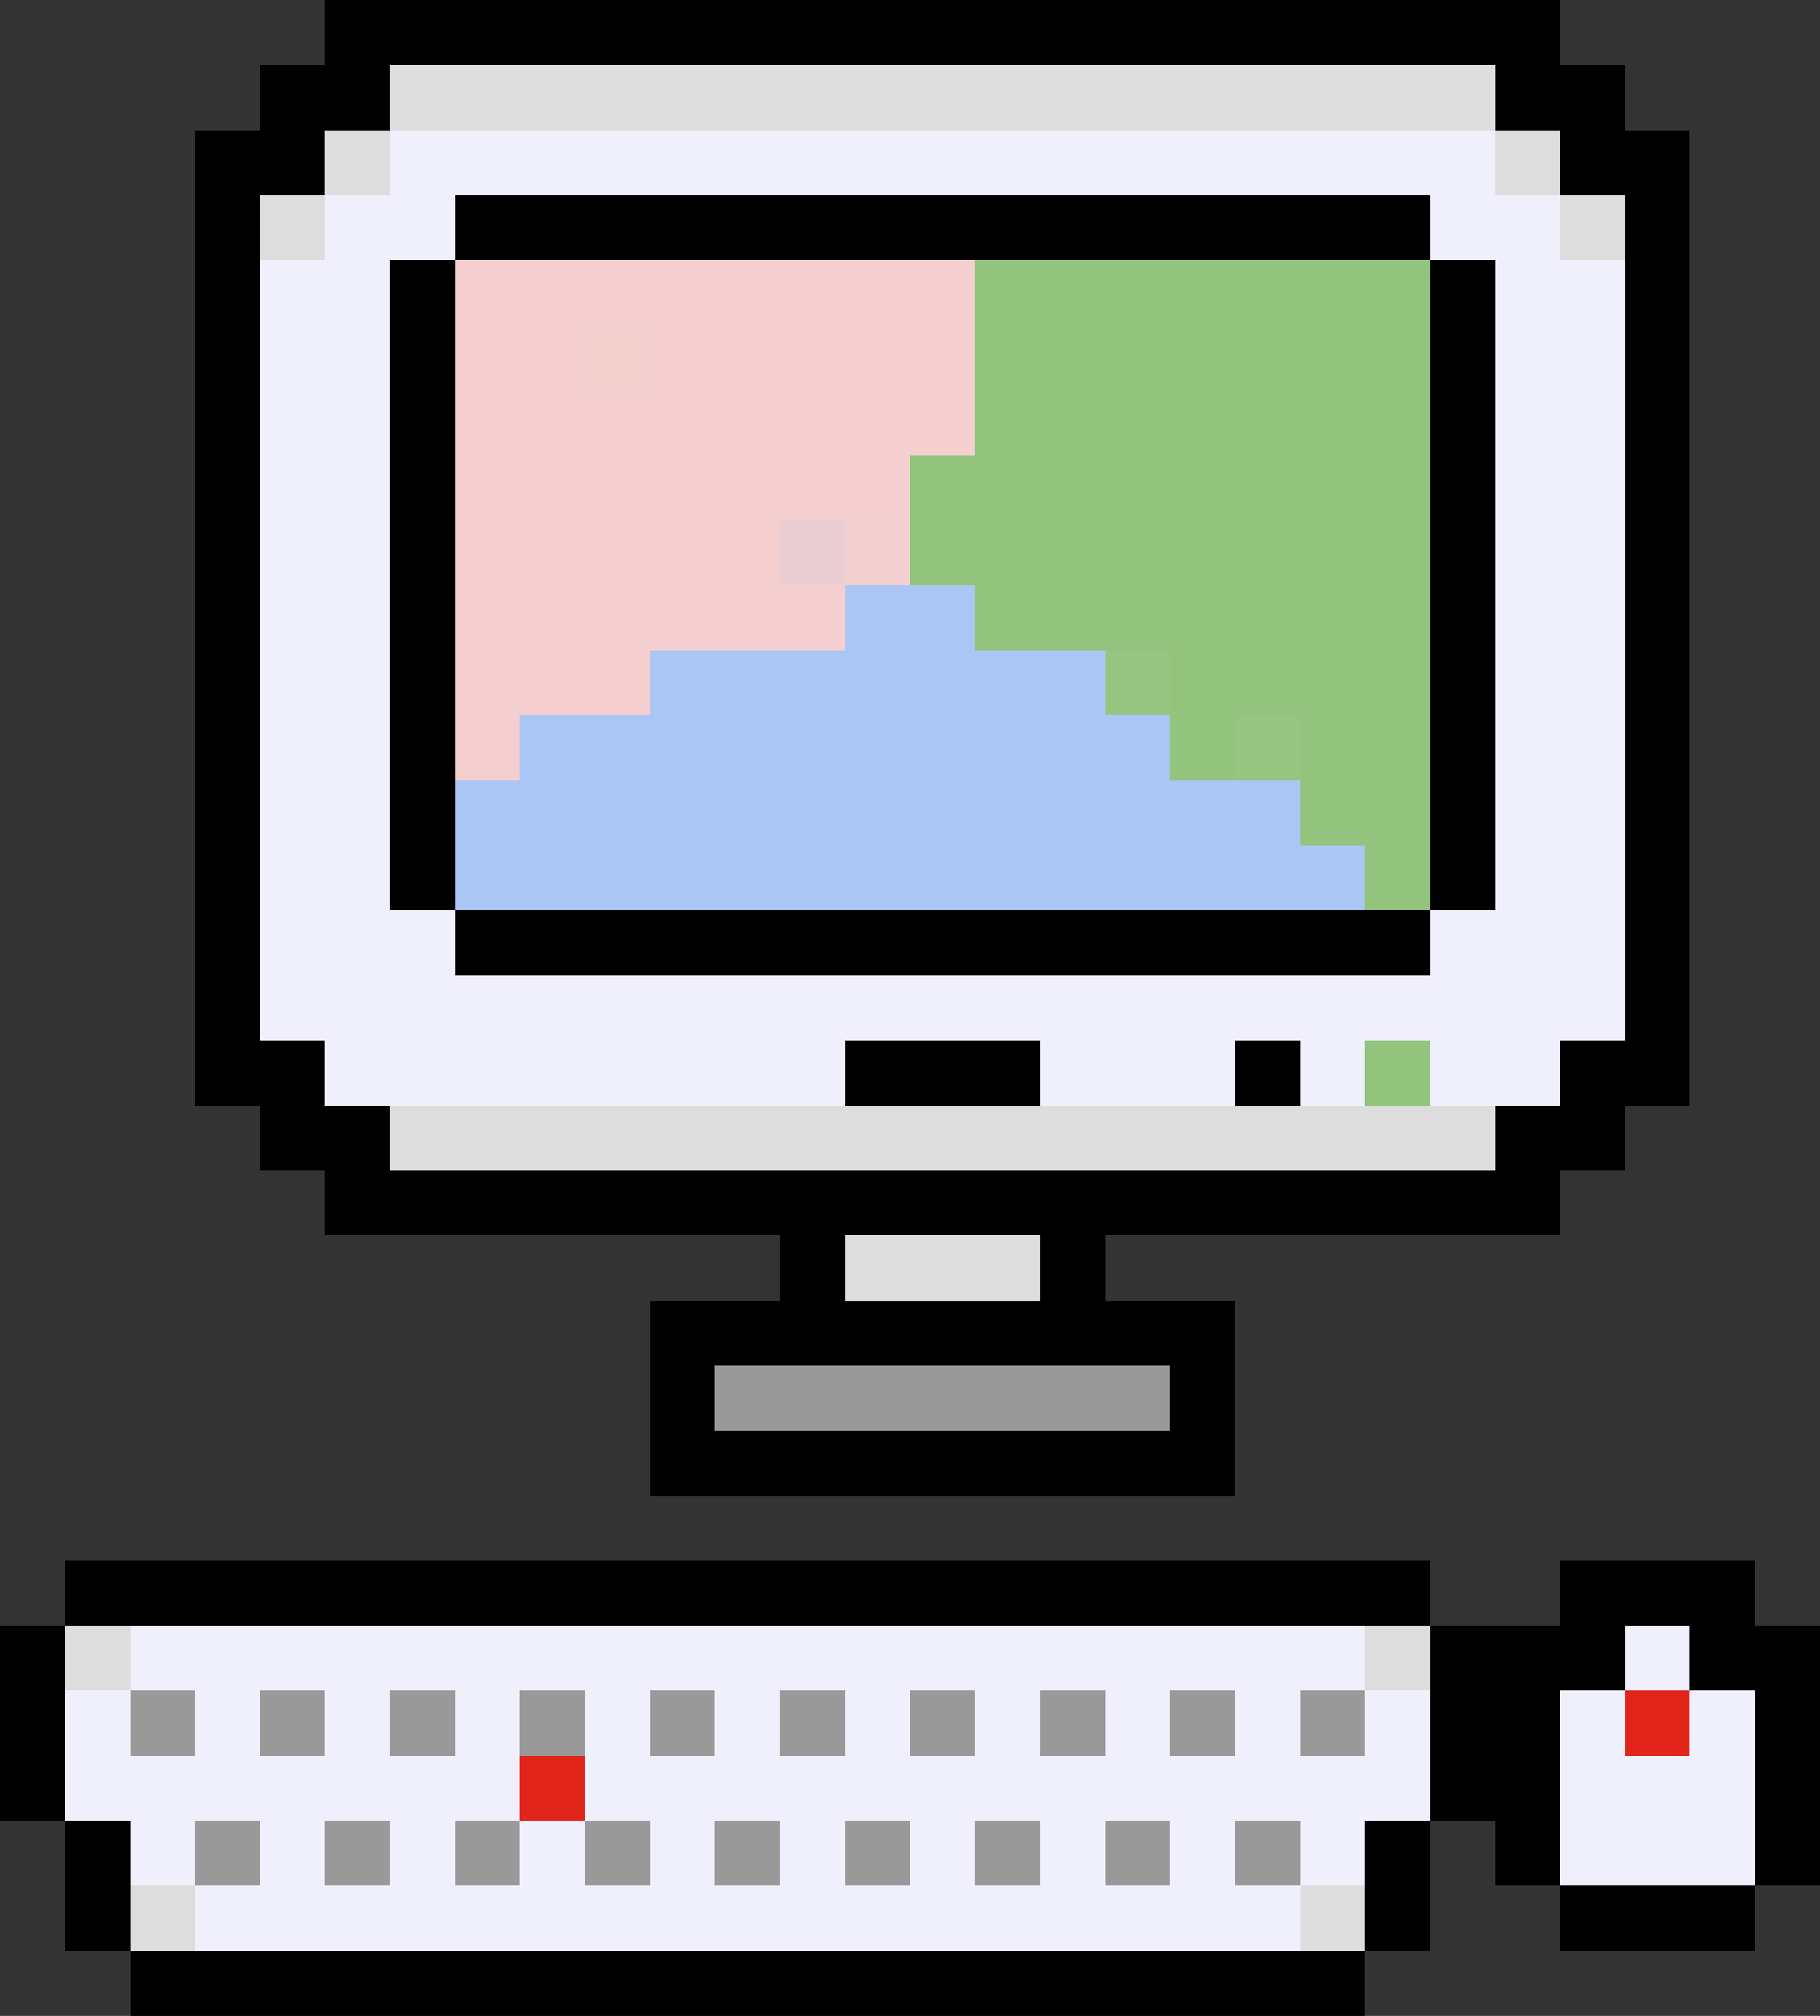 <?xml version="1.0" encoding="UTF-8" standalone="no"?><svg xmlns="http://www.w3.org/2000/svg" id="intermediate-no-text" width="28" height="31" viewBox="0 0 28 31" preserveAspectRatio="xMidYMid meet" rendering="crispEdges"><rect x="0" y="0" width="28" height="31" fill="#333333" stroke="none"/><rect id="6-1" x="5" y="0" width="1" height="1" shape-rendering="crispEdges" style="fill:#000000;opacity:255;"></rect><rect id="7-1" x="6" y="0" width="1" height="1" shape-rendering="crispEdges" style="fill:#000000;opacity:255;"></rect><rect id="8-1" x="7" y="0" width="1" height="1" shape-rendering="crispEdges" style="fill:#000000;opacity:255;"></rect><rect id="9-1" x="8" y="0" width="1" height="1" shape-rendering="crispEdges" style="fill:#000000;opacity:255;"></rect><rect id="10-1" x="9" y="0" width="1" height="1" shape-rendering="crispEdges" style="fill:#000000;opacity:255;"></rect><rect id="11-1" x="10" y="0" width="1" height="1" shape-rendering="crispEdges" style="fill:#000000;opacity:255;"></rect><rect id="12-1" x="11" y="0" width="1" height="1" shape-rendering="crispEdges" style="fill:#000000;opacity:255;"></rect><rect id="13-1" x="12" y="0" width="1" height="1" shape-rendering="crispEdges" style="fill:#000000;opacity:255;"></rect><rect id="14-1" x="13" y="0" width="1" height="1" shape-rendering="crispEdges" style="fill:#000000;opacity:255;"></rect><rect id="15-1" x="14" y="0" width="1" height="1" shape-rendering="crispEdges" style="fill:#000000;opacity:255;"></rect><rect id="16-1" x="15" y="0" width="1" height="1" shape-rendering="crispEdges" style="fill:#000000;opacity:255;"></rect><rect id="17-1" x="16" y="0" width="1" height="1" shape-rendering="crispEdges" style="fill:#000000;opacity:255;"></rect><rect id="18-1" x="17" y="0" width="1" height="1" shape-rendering="crispEdges" style="fill:#000000;opacity:255;"></rect><rect id="19-1" x="18" y="0" width="1" height="1" shape-rendering="crispEdges" style="fill:#000000;opacity:255;"></rect><rect id="20-1" x="19" y="0" width="1" height="1" shape-rendering="crispEdges" style="fill:#000000;opacity:255;"></rect><rect id="21-1" x="20" y="0" width="1" height="1" shape-rendering="crispEdges" style="fill:#000000;opacity:255;"></rect><rect id="22-1" x="21" y="0" width="1" height="1" shape-rendering="crispEdges" style="fill:#000000;opacity:255;"></rect><rect id="23-1" x="22" y="0" width="1" height="1" shape-rendering="crispEdges" style="fill:#000000;opacity:255;"></rect><rect id="24-1" x="23" y="0" width="1" height="1" shape-rendering="crispEdges" style="fill:#000000;opacity:255;"></rect><rect id="5-2" x="4" y="1" width="1" height="1" shape-rendering="crispEdges" style="fill:#000000;opacity:255;"></rect><rect id="6-2" x="5" y="1" width="1" height="1" shape-rendering="crispEdges" style="fill:#000000;opacity:255;"></rect><rect id="7-2" x="6" y="1" width="1" height="1" shape-rendering="crispEdges" style="fill:#dddddd;opacity:255;"></rect><rect id="8-2" x="7" y="1" width="1" height="1" shape-rendering="crispEdges" style="fill:#dddddd;opacity:255;"></rect><rect id="9-2" x="8" y="1" width="1" height="1" shape-rendering="crispEdges" style="fill:#dddddd;opacity:255;"></rect><rect id="10-2" x="9" y="1" width="1" height="1" shape-rendering="crispEdges" style="fill:#dddddd;opacity:255;"></rect><rect id="11-2" x="10" y="1" width="1" height="1" shape-rendering="crispEdges" style="fill:#dddddd;opacity:255;"></rect><rect id="12-2" x="11" y="1" width="1" height="1" shape-rendering="crispEdges" style="fill:#dddddd;opacity:255;"></rect><rect id="13-2" x="12" y="1" width="1" height="1" shape-rendering="crispEdges" style="fill:#dddddd;opacity:255;"></rect><rect id="14-2" x="13" y="1" width="1" height="1" shape-rendering="crispEdges" style="fill:#dddddd;opacity:255;"></rect><rect id="15-2" x="14" y="1" width="1" height="1" shape-rendering="crispEdges" style="fill:#dddddd;opacity:255;"></rect><rect id="16-2" x="15" y="1" width="1" height="1" shape-rendering="crispEdges" style="fill:#dddddd;opacity:255;"></rect><rect id="17-2" x="16" y="1" width="1" height="1" shape-rendering="crispEdges" style="fill:#dddddd;opacity:255;"></rect><rect id="18-2" x="17" y="1" width="1" height="1" shape-rendering="crispEdges" style="fill:#dddddd;opacity:255;"></rect><rect id="19-2" x="18" y="1" width="1" height="1" shape-rendering="crispEdges" style="fill:#dddddd;opacity:255;"></rect><rect id="20-2" x="19" y="1" width="1" height="1" shape-rendering="crispEdges" style="fill:#dddddd;opacity:255;"></rect><rect id="21-2" x="20" y="1" width="1" height="1" shape-rendering="crispEdges" style="fill:#dddddd;opacity:255;"></rect><rect id="22-2" x="21" y="1" width="1" height="1" shape-rendering="crispEdges" style="fill:#dddddd;opacity:255;"></rect><rect id="23-2" x="22" y="1" width="1" height="1" shape-rendering="crispEdges" style="fill:#dddddd;opacity:255;"></rect><rect id="24-2" x="23" y="1" width="1" height="1" shape-rendering="crispEdges" style="fill:#000000;opacity:255;"></rect><rect id="25-2" x="24" y="1" width="1" height="1" shape-rendering="crispEdges" style="fill:#000000;opacity:255;"></rect><rect id="4-3" x="3" y="2" width="1" height="1" shape-rendering="crispEdges" style="fill:#000000;opacity:255;"></rect><rect id="5-3" x="4" y="2" width="1" height="1" shape-rendering="crispEdges" style="fill:#000000;opacity:255;"></rect><rect id="6-3" x="5" y="2" width="1" height="1" shape-rendering="crispEdges" style="fill:#dddddd;opacity:255;"></rect><rect id="7-3" x="6" y="2" width="1" height="1" shape-rendering="crispEdges" style="fill:#f0f0fc;opacity:255;"></rect><rect id="8-3" x="7" y="2" width="1" height="1" shape-rendering="crispEdges" style="fill:#f0f0fc;opacity:255;"></rect><rect id="9-3" x="8" y="2" width="1" height="1" shape-rendering="crispEdges" style="fill:#f0f0fc;opacity:255;"></rect><rect id="10-3" x="9" y="2" width="1" height="1" shape-rendering="crispEdges" style="fill:#f0f0fc;opacity:255;"></rect><rect id="11-3" x="10" y="2" width="1" height="1" shape-rendering="crispEdges" style="fill:#f0f0fc;opacity:255;"></rect><rect id="12-3" x="11" y="2" width="1" height="1" shape-rendering="crispEdges" style="fill:#f0f0fc;opacity:255;"></rect><rect id="13-3" x="12" y="2" width="1" height="1" shape-rendering="crispEdges" style="fill:#f0f0fc;opacity:255;"></rect><rect id="14-3" x="13" y="2" width="1" height="1" shape-rendering="crispEdges" style="fill:#f0f0fc;opacity:255;"></rect><rect id="15-3" x="14" y="2" width="1" height="1" shape-rendering="crispEdges" style="fill:#f0f0fc;opacity:255;"></rect><rect id="16-3" x="15" y="2" width="1" height="1" shape-rendering="crispEdges" style="fill:#f0f0fc;opacity:255;"></rect><rect id="17-3" x="16" y="2" width="1" height="1" shape-rendering="crispEdges" style="fill:#f0f0fc;opacity:255;"></rect><rect id="18-3" x="17" y="2" width="1" height="1" shape-rendering="crispEdges" style="fill:#f0f0fc;opacity:255;"></rect><rect id="19-3" x="18" y="2" width="1" height="1" shape-rendering="crispEdges" style="fill:#f0f0fc;opacity:255;"></rect><rect id="20-3" x="19" y="2" width="1" height="1" shape-rendering="crispEdges" style="fill:#f0f0fc;opacity:255;"></rect><rect id="21-3" x="20" y="2" width="1" height="1" shape-rendering="crispEdges" style="fill:#f0f0fc;opacity:255;"></rect><rect id="22-3" x="21" y="2" width="1" height="1" shape-rendering="crispEdges" style="fill:#f0f0fc;opacity:255;"></rect><rect id="23-3" x="22" y="2" width="1" height="1" shape-rendering="crispEdges" style="fill:#f0f0fc;opacity:255;"></rect><rect id="24-3" x="23" y="2" width="1" height="1" shape-rendering="crispEdges" style="fill:#dddddd;opacity:255;"></rect><rect id="25-3" x="24" y="2" width="1" height="1" shape-rendering="crispEdges" style="fill:#000000;opacity:255;"></rect><rect id="26-3" x="25" y="2" width="1" height="1" shape-rendering="crispEdges" style="fill:#000000;opacity:255;"></rect><rect id="4-4" x="3" y="3" width="1" height="1" shape-rendering="crispEdges" style="fill:#000000;opacity:255;"></rect><rect id="5-4" x="4" y="3" width="1" height="1" shape-rendering="crispEdges" style="fill:#dddddd;opacity:255;"></rect><rect id="6-4" x="5" y="3" width="1" height="1" shape-rendering="crispEdges" style="fill:#f0f0fc;opacity:255;"></rect><rect id="7-4" x="6" y="3" width="1" height="1" shape-rendering="crispEdges" style="fill:#f0f0fc;opacity:255;"></rect><rect id="8-4" x="7" y="3" width="1" height="1" shape-rendering="crispEdges" style="fill:#000000;opacity:255;"></rect><rect id="9-4" x="8" y="3" width="1" height="1" shape-rendering="crispEdges" style="fill:#000000;opacity:255;"></rect><rect id="10-4" x="9" y="3" width="1" height="1" shape-rendering="crispEdges" style="fill:#000000;opacity:255;"></rect><rect id="11-4" x="10" y="3" width="1" height="1" shape-rendering="crispEdges" style="fill:#000000;opacity:255;"></rect><rect id="12-4" x="11" y="3" width="1" height="1" shape-rendering="crispEdges" style="fill:#000000;opacity:255;"></rect><rect id="13-4" x="12" y="3" width="1" height="1" shape-rendering="crispEdges" style="fill:#000000;opacity:255;"></rect><rect id="14-4" x="13" y="3" width="1" height="1" shape-rendering="crispEdges" style="fill:#000000;opacity:255;"></rect><rect id="15-4" x="14" y="3" width="1" height="1" shape-rendering="crispEdges" style="fill:#000000;opacity:255;"></rect><rect id="16-4" x="15" y="3" width="1" height="1" shape-rendering="crispEdges" style="fill:#000000;opacity:255;"></rect><rect id="17-4" x="16" y="3" width="1" height="1" shape-rendering="crispEdges" style="fill:#000000;opacity:255;"></rect><rect id="18-4" x="17" y="3" width="1" height="1" shape-rendering="crispEdges" style="fill:#000000;opacity:255;"></rect><rect id="19-4" x="18" y="3" width="1" height="1" shape-rendering="crispEdges" style="fill:#000000;opacity:255;"></rect><rect id="20-4" x="19" y="3" width="1" height="1" shape-rendering="crispEdges" style="fill:#000000;opacity:255;"></rect><rect id="21-4" x="20" y="3" width="1" height="1" shape-rendering="crispEdges" style="fill:#000000;opacity:255;"></rect><rect id="22-4" x="21" y="3" width="1" height="1" shape-rendering="crispEdges" style="fill:#000000;opacity:255;"></rect><rect id="23-4" x="22" y="3" width="1" height="1" shape-rendering="crispEdges" style="fill:#f0f0fc;opacity:255;"></rect><rect id="24-4" x="23" y="3" width="1" height="1" shape-rendering="crispEdges" style="fill:#f0f0fc;opacity:255;"></rect><rect id="25-4" x="24" y="3" width="1" height="1" shape-rendering="crispEdges" style="fill:#dddddd;opacity:255;"></rect><rect id="26-4" x="25" y="3" width="1" height="1" shape-rendering="crispEdges" style="fill:#000000;opacity:255;"></rect><rect id="4-5" x="3" y="4" width="1" height="1" shape-rendering="crispEdges" style="fill:#000000;opacity:255;"></rect><rect id="5-5" x="4" y="4" width="1" height="1" shape-rendering="crispEdges" style="fill:#f0f0fc;opacity:255;"></rect><rect id="6-5" x="5" y="4" width="1" height="1" shape-rendering="crispEdges" style="fill:#f0f0fc;opacity:255;"></rect><rect id="7-5" x="6" y="4" width="1" height="1" shape-rendering="crispEdges" style="fill:#000000;opacity:255;"></rect><rect id="8-5" x="7" y="4" width="1" height="1" shape-rendering="crispEdges" style="fill:#f5cfcf;opacity:255;"></rect><rect id="9-5" x="8" y="4" width="1" height="1" shape-rendering="crispEdges" style="fill:#f5cfcf;opacity:255;"></rect><rect id="10-5" x="9" y="4" width="1" height="1" shape-rendering="crispEdges" style="fill:#f5cfcf;opacity:255;"></rect><rect id="11-5" x="10" y="4" width="1" height="1" shape-rendering="crispEdges" style="fill:#f5cfcf;opacity:255;"></rect><rect id="12-5" x="11" y="4" width="1" height="1" shape-rendering="crispEdges" style="fill:#f5cfcf;opacity:255;"></rect><rect id="13-5" x="12" y="4" width="1" height="1" shape-rendering="crispEdges" style="fill:#f5cfcf;opacity:255;"></rect><rect id="14-5" x="13" y="4" width="1" height="1" shape-rendering="crispEdges" style="fill:#f5cfcf;opacity:255;"></rect><rect id="15-5" x="14" y="4" width="1" height="1" shape-rendering="crispEdges" style="fill:#f5cfcf;opacity:255;"></rect><rect id="16-5" x="15" y="4" width="1" height="1" shape-rendering="crispEdges" style="fill:#93c47d;opacity:255;"></rect><rect id="17-5" x="16" y="4" width="1" height="1" shape-rendering="crispEdges" style="fill:#93c47d;opacity:255;"></rect><rect id="18-5" x="17" y="4" width="1" height="1" shape-rendering="crispEdges" style="fill:#93c47d;opacity:255;"></rect><rect id="19-5" x="18" y="4" width="1" height="1" shape-rendering="crispEdges" style="fill:#93c47d;opacity:255;"></rect><rect id="20-5" x="19" y="4" width="1" height="1" shape-rendering="crispEdges" style="fill:#93c47d;opacity:255;"></rect><rect id="21-5" x="20" y="4" width="1" height="1" shape-rendering="crispEdges" style="fill:#93c47d;opacity:255;"></rect><rect id="22-5" x="21" y="4" width="1" height="1" shape-rendering="crispEdges" style="fill:#93c47d;opacity:255;"></rect><rect id="23-5" x="22" y="4" width="1" height="1" shape-rendering="crispEdges" style="fill:#000000;opacity:255;"></rect><rect id="24-5" x="23" y="4" width="1" height="1" shape-rendering="crispEdges" style="fill:#f0f0fc;opacity:255;"></rect><rect id="25-5" x="24" y="4" width="1" height="1" shape-rendering="crispEdges" style="fill:#f0f0fc;opacity:255;"></rect><rect id="26-5" x="25" y="4" width="1" height="1" shape-rendering="crispEdges" style="fill:#000000;opacity:255;"></rect><rect id="4-6" x="3" y="5" width="1" height="1" shape-rendering="crispEdges" style="fill:#000000;opacity:255;"></rect><rect id="5-6" x="4" y="5" width="1" height="1" shape-rendering="crispEdges" style="fill:#f0f0fc;opacity:255;"></rect><rect id="6-6" x="5" y="5" width="1" height="1" shape-rendering="crispEdges" style="fill:#f0f0fc;opacity:255;"></rect><rect id="7-6" x="6" y="5" width="1" height="1" shape-rendering="crispEdges" style="fill:#000000;opacity:255;"></rect><rect id="8-6" x="7" y="5" width="1" height="1" shape-rendering="crispEdges" style="fill:#f5cfcf;opacity:255;"></rect><rect id="9-6" x="8" y="5" width="1" height="1" shape-rendering="crispEdges" style="fill:#f5cfcf;opacity:255;"></rect><rect id="10-6" x="9" y="5" width="1" height="1" shape-rendering="crispEdges" style="fill:#f3cfcd;opacity:255;"></rect><rect id="11-6" x="10" y="5" width="1" height="1" shape-rendering="crispEdges" style="fill:#f5cfcf;opacity:255;"></rect><rect id="12-6" x="11" y="5" width="1" height="1" shape-rendering="crispEdges" style="fill:#f5cfcf;opacity:255;"></rect><rect id="13-6" x="12" y="5" width="1" height="1" shape-rendering="crispEdges" style="fill:#f5cfcf;opacity:255;"></rect><rect id="14-6" x="13" y="5" width="1" height="1" shape-rendering="crispEdges" style="fill:#f5cfcf;opacity:255;"></rect><rect id="15-6" x="14" y="5" width="1" height="1" shape-rendering="crispEdges" style="fill:#f5cfcf;opacity:255;"></rect><rect id="16-6" x="15" y="5" width="1" height="1" shape-rendering="crispEdges" style="fill:#93c47d;opacity:255;"></rect><rect id="17-6" x="16" y="5" width="1" height="1" shape-rendering="crispEdges" style="fill:#93c47d;opacity:255;"></rect><rect id="18-6" x="17" y="5" width="1" height="1" shape-rendering="crispEdges" style="fill:#93c47d;opacity:255;"></rect><rect id="19-6" x="18" y="5" width="1" height="1" shape-rendering="crispEdges" style="fill:#93c47d;opacity:255;"></rect><rect id="20-6" x="19" y="5" width="1" height="1" shape-rendering="crispEdges" style="fill:#93c47d;opacity:255;"></rect><rect id="21-6" x="20" y="5" width="1" height="1" shape-rendering="crispEdges" style="fill:#93c47d;opacity:255;"></rect><rect id="22-6" x="21" y="5" width="1" height="1" shape-rendering="crispEdges" style="fill:#93c47d;opacity:255;"></rect><rect id="23-6" x="22" y="5" width="1" height="1" shape-rendering="crispEdges" style="fill:#000000;opacity:255;"></rect><rect id="24-6" x="23" y="5" width="1" height="1" shape-rendering="crispEdges" style="fill:#f0f0fc;opacity:255;"></rect><rect id="25-6" x="24" y="5" width="1" height="1" shape-rendering="crispEdges" style="fill:#f0f0fc;opacity:255;"></rect><rect id="26-6" x="25" y="5" width="1" height="1" shape-rendering="crispEdges" style="fill:#000000;opacity:255;"></rect><rect id="4-7" x="3" y="6" width="1" height="1" shape-rendering="crispEdges" style="fill:#000000;opacity:255;"></rect><rect id="5-7" x="4" y="6" width="1" height="1" shape-rendering="crispEdges" style="fill:#f0f0fc;opacity:255;"></rect><rect id="6-7" x="5" y="6" width="1" height="1" shape-rendering="crispEdges" style="fill:#f0f0fc;opacity:255;"></rect><rect id="7-7" x="6" y="6" width="1" height="1" shape-rendering="crispEdges" style="fill:#000000;opacity:255;"></rect><rect id="8-7" x="7" y="6" width="1" height="1" shape-rendering="crispEdges" style="fill:#f5cfcf;opacity:255;"></rect><rect id="9-7" x="8" y="6" width="1" height="1" shape-rendering="crispEdges" style="fill:#f5cfcf;opacity:255;"></rect><rect id="10-7" x="9" y="6" width="1" height="1" shape-rendering="crispEdges" style="fill:#f5cfcf;opacity:255;"></rect><rect id="11-7" x="10" y="6" width="1" height="1" shape-rendering="crispEdges" style="fill:#f5cfcf;opacity:255;"></rect><rect id="12-7" x="11" y="6" width="1" height="1" shape-rendering="crispEdges" style="fill:#f5cfcf;opacity:255;"></rect><rect id="13-7" x="12" y="6" width="1" height="1" shape-rendering="crispEdges" style="fill:#f5cfcf;opacity:255;"></rect><rect id="14-7" x="13" y="6" width="1" height="1" shape-rendering="crispEdges" style="fill:#f5cfcf;opacity:255;"></rect><rect id="15-7" x="14" y="6" width="1" height="1" shape-rendering="crispEdges" style="fill:#f5cfcf;opacity:255;"></rect><rect id="16-7" x="15" y="6" width="1" height="1" shape-rendering="crispEdges" style="fill:#93c47d;opacity:255;"></rect><rect id="17-7" x="16" y="6" width="1" height="1" shape-rendering="crispEdges" style="fill:#93c47d;opacity:255;"></rect><rect id="18-7" x="17" y="6" width="1" height="1" shape-rendering="crispEdges" style="fill:#93c47d;opacity:255;"></rect><rect id="19-7" x="18" y="6" width="1" height="1" shape-rendering="crispEdges" style="fill:#93c47d;opacity:255;"></rect><rect id="20-7" x="19" y="6" width="1" height="1" shape-rendering="crispEdges" style="fill:#93c47d;opacity:255;"></rect><rect id="21-7" x="20" y="6" width="1" height="1" shape-rendering="crispEdges" style="fill:#93c47d;opacity:255;"></rect><rect id="22-7" x="21" y="6" width="1" height="1" shape-rendering="crispEdges" style="fill:#93c47d;opacity:255;"></rect><rect id="23-7" x="22" y="6" width="1" height="1" shape-rendering="crispEdges" style="fill:#000000;opacity:255;"></rect><rect id="24-7" x="23" y="6" width="1" height="1" shape-rendering="crispEdges" style="fill:#f0f0fc;opacity:255;"></rect><rect id="25-7" x="24" y="6" width="1" height="1" shape-rendering="crispEdges" style="fill:#f0f0fc;opacity:255;"></rect><rect id="26-7" x="25" y="6" width="1" height="1" shape-rendering="crispEdges" style="fill:#000000;opacity:255;"></rect><rect id="4-8" x="3" y="7" width="1" height="1" shape-rendering="crispEdges" style="fill:#000000;opacity:255;"></rect><rect id="5-8" x="4" y="7" width="1" height="1" shape-rendering="crispEdges" style="fill:#f0f0fc;opacity:255;"></rect><rect id="6-8" x="5" y="7" width="1" height="1" shape-rendering="crispEdges" style="fill:#f0f0fc;opacity:255;"></rect><rect id="7-8" x="6" y="7" width="1" height="1" shape-rendering="crispEdges" style="fill:#000000;opacity:255;"></rect><rect id="8-8" x="7" y="7" width="1" height="1" shape-rendering="crispEdges" style="fill:#f5cfcf;opacity:255;"></rect><rect id="9-8" x="8" y="7" width="1" height="1" shape-rendering="crispEdges" style="fill:#f5cfcf;opacity:255;"></rect><rect id="10-8" x="9" y="7" width="1" height="1" shape-rendering="crispEdges" style="fill:#f5cfcf;opacity:255;"></rect><rect id="11-8" x="10" y="7" width="1" height="1" shape-rendering="crispEdges" style="fill:#f5cfcf;opacity:255;"></rect><rect id="12-8" x="11" y="7" width="1" height="1" shape-rendering="crispEdges" style="fill:#f5cfcf;opacity:255;"></rect><rect id="13-8" x="12" y="7" width="1" height="1" shape-rendering="crispEdges" style="fill:#f5cfcf;opacity:255;"></rect><rect id="14-8" x="13" y="7" width="1" height="1" shape-rendering="crispEdges" style="fill:#f5cfcf;opacity:255;"></rect><rect id="15-8" x="14" y="7" width="1" height="1" shape-rendering="crispEdges" style="fill:#93c47d;opacity:255;"></rect><rect id="16-8" x="15" y="7" width="1" height="1" shape-rendering="crispEdges" style="fill:#93c47d;opacity:255;"></rect><rect id="17-8" x="16" y="7" width="1" height="1" shape-rendering="crispEdges" style="fill:#93c47d;opacity:255;"></rect><rect id="18-8" x="17" y="7" width="1" height="1" shape-rendering="crispEdges" style="fill:#93c47d;opacity:255;"></rect><rect id="19-8" x="18" y="7" width="1" height="1" shape-rendering="crispEdges" style="fill:#93c47d;opacity:255;"></rect><rect id="20-8" x="19" y="7" width="1" height="1" shape-rendering="crispEdges" style="fill:#93c47d;opacity:255;"></rect><rect id="21-8" x="20" y="7" width="1" height="1" shape-rendering="crispEdges" style="fill:#93c47d;opacity:255;"></rect><rect id="22-8" x="21" y="7" width="1" height="1" shape-rendering="crispEdges" style="fill:#93c47d;opacity:255;"></rect><rect id="23-8" x="22" y="7" width="1" height="1" shape-rendering="crispEdges" style="fill:#000000;opacity:255;"></rect><rect id="24-8" x="23" y="7" width="1" height="1" shape-rendering="crispEdges" style="fill:#f0f0fc;opacity:255;"></rect><rect id="25-8" x="24" y="7" width="1" height="1" shape-rendering="crispEdges" style="fill:#f0f0fc;opacity:255;"></rect><rect id="26-8" x="25" y="7" width="1" height="1" shape-rendering="crispEdges" style="fill:#000000;opacity:255;"></rect><rect id="4-9" x="3" y="8" width="1" height="1" shape-rendering="crispEdges" style="fill:#000000;opacity:255;"></rect><rect id="5-9" x="4" y="8" width="1" height="1" shape-rendering="crispEdges" style="fill:#f0f0fc;opacity:255;"></rect><rect id="6-9" x="5" y="8" width="1" height="1" shape-rendering="crispEdges" style="fill:#f0f0fc;opacity:255;"></rect><rect id="7-9" x="6" y="8" width="1" height="1" shape-rendering="crispEdges" style="fill:#000000;opacity:255;"></rect><rect id="8-9" x="7" y="8" width="1" height="1" shape-rendering="crispEdges" style="fill:#f5cfcf;opacity:255;"></rect><rect id="9-9" x="8" y="8" width="1" height="1" shape-rendering="crispEdges" style="fill:#f5cfcf;opacity:255;"></rect><rect id="10-9" x="9" y="8" width="1" height="1" shape-rendering="crispEdges" style="fill:#f5cfcf;opacity:255;"></rect><rect id="11-9" x="10" y="8" width="1" height="1" shape-rendering="crispEdges" style="fill:#f5cfcf;opacity:255;"></rect><rect id="12-9" x="11" y="8" width="1" height="1" shape-rendering="crispEdges" style="fill:#f5cfcf;opacity:255;"></rect><rect id="13-9" x="12" y="8" width="1" height="1" shape-rendering="crispEdges" style="fill:#ebced4;opacity:255;"></rect><rect id="14-9" x="13" y="8" width="1" height="1" shape-rendering="crispEdges" style="fill:#f4cfd0;opacity:255;"></rect><rect id="15-9" x="14" y="8" width="1" height="1" shape-rendering="crispEdges" style="fill:#93c47d;opacity:255;"></rect><rect id="16-9" x="15" y="8" width="1" height="1" shape-rendering="crispEdges" style="fill:#93c47d;opacity:255;"></rect><rect id="17-9" x="16" y="8" width="1" height="1" shape-rendering="crispEdges" style="fill:#93c47d;opacity:255;"></rect><rect id="18-9" x="17" y="8" width="1" height="1" shape-rendering="crispEdges" style="fill:#93c47d;opacity:255;"></rect><rect id="19-9" x="18" y="8" width="1" height="1" shape-rendering="crispEdges" style="fill:#93c47d;opacity:255;"></rect><rect id="20-9" x="19" y="8" width="1" height="1" shape-rendering="crispEdges" style="fill:#93c47d;opacity:255;"></rect><rect id="21-9" x="20" y="8" width="1" height="1" shape-rendering="crispEdges" style="fill:#93c47d;opacity:255;"></rect><rect id="22-9" x="21" y="8" width="1" height="1" shape-rendering="crispEdges" style="fill:#93c47d;opacity:255;"></rect><rect id="23-9" x="22" y="8" width="1" height="1" shape-rendering="crispEdges" style="fill:#000000;opacity:255;"></rect><rect id="24-9" x="23" y="8" width="1" height="1" shape-rendering="crispEdges" style="fill:#f0f0fc;opacity:255;"></rect><rect id="25-9" x="24" y="8" width="1" height="1" shape-rendering="crispEdges" style="fill:#f0f0fc;opacity:255;"></rect><rect id="26-9" x="25" y="8" width="1" height="1" shape-rendering="crispEdges" style="fill:#000000;opacity:255;"></rect><rect id="4-10" x="3" y="9" width="1" height="1" shape-rendering="crispEdges" style="fill:#000000;opacity:255;"></rect><rect id="5-10" x="4" y="9" width="1" height="1" shape-rendering="crispEdges" style="fill:#f0f0fc;opacity:255;"></rect><rect id="6-10" x="5" y="9" width="1" height="1" shape-rendering="crispEdges" style="fill:#f0f0fc;opacity:255;"></rect><rect id="7-10" x="6" y="9" width="1" height="1" shape-rendering="crispEdges" style="fill:#000000;opacity:255;"></rect><rect id="8-10" x="7" y="9" width="1" height="1" shape-rendering="crispEdges" style="fill:#f5cfcf;opacity:255;"></rect><rect id="9-10" x="8" y="9" width="1" height="1" shape-rendering="crispEdges" style="fill:#f5cfcf;opacity:255;"></rect><rect id="10-10" x="9" y="9" width="1" height="1" shape-rendering="crispEdges" style="fill:#f5cfcf;opacity:255;"></rect><rect id="11-10" x="10" y="9" width="1" height="1" shape-rendering="crispEdges" style="fill:#f5cfcf;opacity:255;"></rect><rect id="12-10" x="11" y="9" width="1" height="1" shape-rendering="crispEdges" style="fill:#f5cfcf;opacity:255;"></rect><rect id="13-10" x="12" y="9" width="1" height="1" shape-rendering="crispEdges" style="fill:#f5cfcf;opacity:255;"></rect><rect id="14-10" x="13" y="9" width="1" height="1" shape-rendering="crispEdges" style="fill:#a9c6f4;opacity:255;"></rect><rect id="15-10" x="14" y="9" width="1" height="1" shape-rendering="crispEdges" style="fill:#a9c6f4;opacity:255;"></rect><rect id="16-10" x="15" y="9" width="1" height="1" shape-rendering="crispEdges" style="fill:#93c47d;opacity:255;"></rect><rect id="17-10" x="16" y="9" width="1" height="1" shape-rendering="crispEdges" style="fill:#93c47d;opacity:255;"></rect><rect id="18-10" x="17" y="9" width="1" height="1" shape-rendering="crispEdges" style="fill:#93c47d;opacity:255;"></rect><rect id="19-10" x="18" y="9" width="1" height="1" shape-rendering="crispEdges" style="fill:#93c47d;opacity:255;"></rect><rect id="20-10" x="19" y="9" width="1" height="1" shape-rendering="crispEdges" style="fill:#93c47d;opacity:255;"></rect><rect id="21-10" x="20" y="9" width="1" height="1" shape-rendering="crispEdges" style="fill:#93c47d;opacity:255;"></rect><rect id="22-10" x="21" y="9" width="1" height="1" shape-rendering="crispEdges" style="fill:#93c47d;opacity:255;"></rect><rect id="23-10" x="22" y="9" width="1" height="1" shape-rendering="crispEdges" style="fill:#000000;opacity:255;"></rect><rect id="24-10" x="23" y="9" width="1" height="1" shape-rendering="crispEdges" style="fill:#f0f0fc;opacity:255;"></rect><rect id="25-10" x="24" y="9" width="1" height="1" shape-rendering="crispEdges" style="fill:#f0f0fc;opacity:255;"></rect><rect id="26-10" x="25" y="9" width="1" height="1" shape-rendering="crispEdges" style="fill:#000000;opacity:255;"></rect><rect id="4-11" x="3" y="10" width="1" height="1" shape-rendering="crispEdges" style="fill:#000000;opacity:255;"></rect><rect id="5-11" x="4" y="10" width="1" height="1" shape-rendering="crispEdges" style="fill:#f0f0fc;opacity:255;"></rect><rect id="6-11" x="5" y="10" width="1" height="1" shape-rendering="crispEdges" style="fill:#f0f0fc;opacity:255;"></rect><rect id="7-11" x="6" y="10" width="1" height="1" shape-rendering="crispEdges" style="fill:#000000;opacity:255;"></rect><rect id="8-11" x="7" y="10" width="1" height="1" shape-rendering="crispEdges" style="fill:#f5cfcf;opacity:255;"></rect><rect id="9-11" x="8" y="10" width="1" height="1" shape-rendering="crispEdges" style="fill:#f5cfcf;opacity:255;"></rect><rect id="10-11" x="9" y="10" width="1" height="1" shape-rendering="crispEdges" style="fill:#f5cfcf;opacity:255;"></rect><rect id="11-11" x="10" y="10" width="1" height="1" shape-rendering="crispEdges" style="fill:#a9c6f4;opacity:255;"></rect><rect id="12-11" x="11" y="10" width="1" height="1" shape-rendering="crispEdges" style="fill:#a9c6f4;opacity:255;"></rect><rect id="13-11" x="12" y="10" width="1" height="1" shape-rendering="crispEdges" style="fill:#a9c6f4;opacity:255;"></rect><rect id="14-11" x="13" y="10" width="1" height="1" shape-rendering="crispEdges" style="fill:#a9c6f4;opacity:255;"></rect><rect id="15-11" x="14" y="10" width="1" height="1" shape-rendering="crispEdges" style="fill:#a9c6f4;opacity:255;"></rect><rect id="16-11" x="15" y="10" width="1" height="1" shape-rendering="crispEdges" style="fill:#a9c6f4;opacity:255;"></rect><rect id="17-11" x="16" y="10" width="1" height="1" shape-rendering="crispEdges" style="fill:#a9c6f4;opacity:255;"></rect><rect id="18-11" x="17" y="10" width="1" height="1" shape-rendering="crispEdges" style="fill:#97c581;opacity:255;"></rect><rect id="19-11" x="18" y="10" width="1" height="1" shape-rendering="crispEdges" style="fill:#93c47d;opacity:255;"></rect><rect id="20-11" x="19" y="10" width="1" height="1" shape-rendering="crispEdges" style="fill:#93c47d;opacity:255;"></rect><rect id="21-11" x="20" y="10" width="1" height="1" shape-rendering="crispEdges" style="fill:#93c47d;opacity:255;"></rect><rect id="22-11" x="21" y="10" width="1" height="1" shape-rendering="crispEdges" style="fill:#93c47d;opacity:255;"></rect><rect id="23-11" x="22" y="10" width="1" height="1" shape-rendering="crispEdges" style="fill:#000000;opacity:255;"></rect><rect id="24-11" x="23" y="10" width="1" height="1" shape-rendering="crispEdges" style="fill:#f0f0fc;opacity:255;"></rect><rect id="25-11" x="24" y="10" width="1" height="1" shape-rendering="crispEdges" style="fill:#f0f0fc;opacity:255;"></rect><rect id="26-11" x="25" y="10" width="1" height="1" shape-rendering="crispEdges" style="fill:#000000;opacity:255;"></rect><rect id="4-12" x="3" y="11" width="1" height="1" shape-rendering="crispEdges" style="fill:#000000;opacity:255;"></rect><rect id="5-12" x="4" y="11" width="1" height="1" shape-rendering="crispEdges" style="fill:#f0f0fc;opacity:255;"></rect><rect id="6-12" x="5" y="11" width="1" height="1" shape-rendering="crispEdges" style="fill:#f0f0fc;opacity:255;"></rect><rect id="7-12" x="6" y="11" width="1" height="1" shape-rendering="crispEdges" style="fill:#000000;opacity:255;"></rect><rect id="8-12" x="7" y="11" width="1" height="1" shape-rendering="crispEdges" style="fill:#f5cfcf;opacity:255;"></rect><rect id="9-12" x="8" y="11" width="1" height="1" shape-rendering="crispEdges" style="fill:#a9c6f4;opacity:255;"></rect><rect id="10-12" x="9" y="11" width="1" height="1" shape-rendering="crispEdges" style="fill:#a9c6f4;opacity:255;"></rect><rect id="11-12" x="10" y="11" width="1" height="1" shape-rendering="crispEdges" style="fill:#a9c6f4;opacity:255;"></rect><rect id="12-12" x="11" y="11" width="1" height="1" shape-rendering="crispEdges" style="fill:#a9c6f4;opacity:255;"></rect><rect id="13-12" x="12" y="11" width="1" height="1" shape-rendering="crispEdges" style="fill:#a9c6f4;opacity:255;"></rect><rect id="14-12" x="13" y="11" width="1" height="1" shape-rendering="crispEdges" style="fill:#a9c6f4;opacity:255;"></rect><rect id="15-12" x="14" y="11" width="1" height="1" shape-rendering="crispEdges" style="fill:#a9c6f4;opacity:255;"></rect><rect id="16-12" x="15" y="11" width="1" height="1" shape-rendering="crispEdges" style="fill:#a9c6f4;opacity:255;"></rect><rect id="17-12" x="16" y="11" width="1" height="1" shape-rendering="crispEdges" style="fill:#a9c6f4;opacity:255;"></rect><rect id="18-12" x="17" y="11" width="1" height="1" shape-rendering="crispEdges" style="fill:#a9c6f4;opacity:255;"></rect><rect id="19-12" x="18" y="11" width="1" height="1" shape-rendering="crispEdges" style="fill:#93c47e;opacity:255;"></rect><rect id="20-12" x="19" y="11" width="1" height="1" shape-rendering="crispEdges" style="fill:#97c480;opacity:255;"></rect><rect id="21-12" x="20" y="11" width="1" height="1" shape-rendering="crispEdges" style="fill:#93c47d;opacity:255;"></rect><rect id="22-12" x="21" y="11" width="1" height="1" shape-rendering="crispEdges" style="fill:#93c47d;opacity:255;"></rect><rect id="23-12" x="22" y="11" width="1" height="1" shape-rendering="crispEdges" style="fill:#000000;opacity:255;"></rect><rect id="24-12" x="23" y="11" width="1" height="1" shape-rendering="crispEdges" style="fill:#f0f0fc;opacity:255;"></rect><rect id="25-12" x="24" y="11" width="1" height="1" shape-rendering="crispEdges" style="fill:#f0f0fc;opacity:255;"></rect><rect id="26-12" x="25" y="11" width="1" height="1" shape-rendering="crispEdges" style="fill:#000000;opacity:255;"></rect><rect id="4-13" x="3" y="12" width="1" height="1" shape-rendering="crispEdges" style="fill:#000000;opacity:255;"></rect><rect id="5-13" x="4" y="12" width="1" height="1" shape-rendering="crispEdges" style="fill:#f0f0fc;opacity:255;"></rect><rect id="6-13" x="5" y="12" width="1" height="1" shape-rendering="crispEdges" style="fill:#f0f0fc;opacity:255;"></rect><rect id="7-13" x="6" y="12" width="1" height="1" shape-rendering="crispEdges" style="fill:#000000;opacity:255;"></rect><rect id="8-13" x="7" y="12" width="1" height="1" shape-rendering="crispEdges" style="fill:#a9c6f4;opacity:255;"></rect><rect id="9-13" x="8" y="12" width="1" height="1" shape-rendering="crispEdges" style="fill:#a9c6f4;opacity:255;"></rect><rect id="10-13" x="9" y="12" width="1" height="1" shape-rendering="crispEdges" style="fill:#a9c6f4;opacity:255;"></rect><rect id="11-13" x="10" y="12" width="1" height="1" shape-rendering="crispEdges" style="fill:#a9c6f4;opacity:255;"></rect><rect id="12-13" x="11" y="12" width="1" height="1" shape-rendering="crispEdges" style="fill:#a9c6f4;opacity:255;"></rect><rect id="13-13" x="12" y="12" width="1" height="1" shape-rendering="crispEdges" style="fill:#a9c6f4;opacity:255;"></rect><rect id="14-13" x="13" y="12" width="1" height="1" shape-rendering="crispEdges" style="fill:#a9c6f4;opacity:255;"></rect><rect id="15-13" x="14" y="12" width="1" height="1" shape-rendering="crispEdges" style="fill:#a9c6f4;opacity:255;"></rect><rect id="16-13" x="15" y="12" width="1" height="1" shape-rendering="crispEdges" style="fill:#a9c6f4;opacity:255;"></rect><rect id="17-13" x="16" y="12" width="1" height="1" shape-rendering="crispEdges" style="fill:#a9c6f4;opacity:255;"></rect><rect id="18-13" x="17" y="12" width="1" height="1" shape-rendering="crispEdges" style="fill:#a9c6f4;opacity:255;"></rect><rect id="19-13" x="18" y="12" width="1" height="1" shape-rendering="crispEdges" style="fill:#a9c6f4;opacity:255;"></rect><rect id="20-13" x="19" y="12" width="1" height="1" shape-rendering="crispEdges" style="fill:#a9c6f4;opacity:255;"></rect><rect id="21-13" x="20" y="12" width="1" height="1" shape-rendering="crispEdges" style="fill:#93c47d;opacity:255;"></rect><rect id="22-13" x="21" y="12" width="1" height="1" shape-rendering="crispEdges" style="fill:#93c47d;opacity:255;"></rect><rect id="23-13" x="22" y="12" width="1" height="1" shape-rendering="crispEdges" style="fill:#000000;opacity:255;"></rect><rect id="24-13" x="23" y="12" width="1" height="1" shape-rendering="crispEdges" style="fill:#f0f0fc;opacity:255;"></rect><rect id="25-13" x="24" y="12" width="1" height="1" shape-rendering="crispEdges" style="fill:#f0f0fc;opacity:255;"></rect><rect id="26-13" x="25" y="12" width="1" height="1" shape-rendering="crispEdges" style="fill:#000000;opacity:255;"></rect><rect id="4-14" x="3" y="13" width="1" height="1" shape-rendering="crispEdges" style="fill:#000000;opacity:255;"></rect><rect id="5-14" x="4" y="13" width="1" height="1" shape-rendering="crispEdges" style="fill:#f0f0fc;opacity:255;"></rect><rect id="6-14" x="5" y="13" width="1" height="1" shape-rendering="crispEdges" style="fill:#f0f0fc;opacity:255;"></rect><rect id="7-14" x="6" y="13" width="1" height="1" shape-rendering="crispEdges" style="fill:#000000;opacity:255;"></rect><rect id="8-14" x="7" y="13" width="1" height="1" shape-rendering="crispEdges" style="fill:#a9c6f4;opacity:255;"></rect><rect id="9-14" x="8" y="13" width="1" height="1" shape-rendering="crispEdges" style="fill:#a9c6f4;opacity:255;"></rect><rect id="10-14" x="9" y="13" width="1" height="1" shape-rendering="crispEdges" style="fill:#a9c6f4;opacity:255;"></rect><rect id="11-14" x="10" y="13" width="1" height="1" shape-rendering="crispEdges" style="fill:#a9c6f4;opacity:255;"></rect><rect id="12-14" x="11" y="13" width="1" height="1" shape-rendering="crispEdges" style="fill:#a9c6f4;opacity:255;"></rect><rect id="13-14" x="12" y="13" width="1" height="1" shape-rendering="crispEdges" style="fill:#a9c6f4;opacity:255;"></rect><rect id="14-14" x="13" y="13" width="1" height="1" shape-rendering="crispEdges" style="fill:#a9c6f4;opacity:255;"></rect><rect id="15-14" x="14" y="13" width="1" height="1" shape-rendering="crispEdges" style="fill:#a9c6f4;opacity:255;"></rect><rect id="16-14" x="15" y="13" width="1" height="1" shape-rendering="crispEdges" style="fill:#a9c6f4;opacity:255;"></rect><rect id="17-14" x="16" y="13" width="1" height="1" shape-rendering="crispEdges" style="fill:#a9c6f4;opacity:255;"></rect><rect id="18-14" x="17" y="13" width="1" height="1" shape-rendering="crispEdges" style="fill:#a9c6f4;opacity:255;"></rect><rect id="19-14" x="18" y="13" width="1" height="1" shape-rendering="crispEdges" style="fill:#a9c6f4;opacity:255;"></rect><rect id="20-14" x="19" y="13" width="1" height="1" shape-rendering="crispEdges" style="fill:#a9c6f4;opacity:255;"></rect><rect id="21-14" x="20" y="13" width="1" height="1" shape-rendering="crispEdges" style="fill:#a9c6f4;opacity:255;"></rect><rect id="22-14" x="21" y="13" width="1" height="1" shape-rendering="crispEdges" style="fill:#93c47d;opacity:255;"></rect><rect id="23-14" x="22" y="13" width="1" height="1" shape-rendering="crispEdges" style="fill:#000000;opacity:255;"></rect><rect id="24-14" x="23" y="13" width="1" height="1" shape-rendering="crispEdges" style="fill:#f0f0fc;opacity:255;"></rect><rect id="25-14" x="24" y="13" width="1" height="1" shape-rendering="crispEdges" style="fill:#f0f0fc;opacity:255;"></rect><rect id="26-14" x="25" y="13" width="1" height="1" shape-rendering="crispEdges" style="fill:#000000;opacity:255;"></rect><rect id="4-15" x="3" y="14" width="1" height="1" shape-rendering="crispEdges" style="fill:#000000;opacity:255;"></rect><rect id="5-15" x="4" y="14" width="1" height="1" shape-rendering="crispEdges" style="fill:#f0f0fc;opacity:255;"></rect><rect id="6-15" x="5" y="14" width="1" height="1" shape-rendering="crispEdges" style="fill:#f0f0fc;opacity:255;"></rect><rect id="7-15" x="6" y="14" width="1" height="1" shape-rendering="crispEdges" style="fill:#f0f0fc;opacity:255;"></rect><rect id="8-15" x="7" y="14" width="1" height="1" shape-rendering="crispEdges" style="fill:#000000;opacity:255;"></rect><rect id="9-15" x="8" y="14" width="1" height="1" shape-rendering="crispEdges" style="fill:#000000;opacity:255;"></rect><rect id="10-15" x="9" y="14" width="1" height="1" shape-rendering="crispEdges" style="fill:#000000;opacity:255;"></rect><rect id="11-15" x="10" y="14" width="1" height="1" shape-rendering="crispEdges" style="fill:#000000;opacity:255;"></rect><rect id="12-15" x="11" y="14" width="1" height="1" shape-rendering="crispEdges" style="fill:#000000;opacity:255;"></rect><rect id="13-15" x="12" y="14" width="1" height="1" shape-rendering="crispEdges" style="fill:#000000;opacity:255;"></rect><rect id="14-15" x="13" y="14" width="1" height="1" shape-rendering="crispEdges" style="fill:#000000;opacity:255;"></rect><rect id="15-15" x="14" y="14" width="1" height="1" shape-rendering="crispEdges" style="fill:#000000;opacity:255;"></rect><rect id="16-15" x="15" y="14" width="1" height="1" shape-rendering="crispEdges" style="fill:#000000;opacity:255;"></rect><rect id="17-15" x="16" y="14" width="1" height="1" shape-rendering="crispEdges" style="fill:#000000;opacity:255;"></rect><rect id="18-15" x="17" y="14" width="1" height="1" shape-rendering="crispEdges" style="fill:#000000;opacity:255;"></rect><rect id="19-15" x="18" y="14" width="1" height="1" shape-rendering="crispEdges" style="fill:#000000;opacity:255;"></rect><rect id="20-15" x="19" y="14" width="1" height="1" shape-rendering="crispEdges" style="fill:#000000;opacity:255;"></rect><rect id="21-15" x="20" y="14" width="1" height="1" shape-rendering="crispEdges" style="fill:#000000;opacity:255;"></rect><rect id="22-15" x="21" y="14" width="1" height="1" shape-rendering="crispEdges" style="fill:#000000;opacity:255;"></rect><rect id="23-15" x="22" y="14" width="1" height="1" shape-rendering="crispEdges" style="fill:#f0f0fc;opacity:255;"></rect><rect id="24-15" x="23" y="14" width="1" height="1" shape-rendering="crispEdges" style="fill:#f0f0fc;opacity:255;"></rect><rect id="25-15" x="24" y="14" width="1" height="1" shape-rendering="crispEdges" style="fill:#f0f0fc;opacity:255;"></rect><rect id="26-15" x="25" y="14" width="1" height="1" shape-rendering="crispEdges" style="fill:#000000;opacity:255;"></rect><rect id="4-16" x="3" y="15" width="1" height="1" shape-rendering="crispEdges" style="fill:#000000;opacity:255;"></rect><rect id="5-16" x="4" y="15" width="1" height="1" shape-rendering="crispEdges" style="fill:#f0f0fc;opacity:255;"></rect><rect id="6-16" x="5" y="15" width="1" height="1" shape-rendering="crispEdges" style="fill:#f0f0fc;opacity:255;"></rect><rect id="7-16" x="6" y="15" width="1" height="1" shape-rendering="crispEdges" style="fill:#f0f0fc;opacity:255;"></rect><rect id="8-16" x="7" y="15" width="1" height="1" shape-rendering="crispEdges" style="fill:#f0f0fc;opacity:255;"></rect><rect id="9-16" x="8" y="15" width="1" height="1" shape-rendering="crispEdges" style="fill:#f0f0fc;opacity:255;"></rect><rect id="10-16" x="9" y="15" width="1" height="1" shape-rendering="crispEdges" style="fill:#f0f0fc;opacity:255;"></rect><rect id="11-16" x="10" y="15" width="1" height="1" shape-rendering="crispEdges" style="fill:#f0f0fc;opacity:255;"></rect><rect id="12-16" x="11" y="15" width="1" height="1" shape-rendering="crispEdges" style="fill:#f0f0fc;opacity:255;"></rect><rect id="13-16" x="12" y="15" width="1" height="1" shape-rendering="crispEdges" style="fill:#f0f0fc;opacity:255;"></rect><rect id="14-16" x="13" y="15" width="1" height="1" shape-rendering="crispEdges" style="fill:#f0f0fc;opacity:255;"></rect><rect id="15-16" x="14" y="15" width="1" height="1" shape-rendering="crispEdges" style="fill:#f0f0fc;opacity:255;"></rect><rect id="16-16" x="15" y="15" width="1" height="1" shape-rendering="crispEdges" style="fill:#f0f0fc;opacity:255;"></rect><rect id="17-16" x="16" y="15" width="1" height="1" shape-rendering="crispEdges" style="fill:#f0f0fc;opacity:255;"></rect><rect id="18-16" x="17" y="15" width="1" height="1" shape-rendering="crispEdges" style="fill:#f0f0fc;opacity:255;"></rect><rect id="19-16" x="18" y="15" width="1" height="1" shape-rendering="crispEdges" style="fill:#f0f0fc;opacity:255;"></rect><rect id="20-16" x="19" y="15" width="1" height="1" shape-rendering="crispEdges" style="fill:#f0f0fc;opacity:255;"></rect><rect id="21-16" x="20" y="15" width="1" height="1" shape-rendering="crispEdges" style="fill:#f0f0fc;opacity:255;"></rect><rect id="22-16" x="21" y="15" width="1" height="1" shape-rendering="crispEdges" style="fill:#f0f0fc;opacity:255;"></rect><rect id="23-16" x="22" y="15" width="1" height="1" shape-rendering="crispEdges" style="fill:#f0f0fc;opacity:255;"></rect><rect id="24-16" x="23" y="15" width="1" height="1" shape-rendering="crispEdges" style="fill:#f0f0fc;opacity:255;"></rect><rect id="25-16" x="24" y="15" width="1" height="1" shape-rendering="crispEdges" style="fill:#f0f0fc;opacity:255;"></rect><rect id="26-16" x="25" y="15" width="1" height="1" shape-rendering="crispEdges" style="fill:#000000;opacity:255;"></rect><rect id="4-17" x="3" y="16" width="1" height="1" shape-rendering="crispEdges" style="fill:#000000;opacity:255;"></rect><rect id="5-17" x="4" y="16" width="1" height="1" shape-rendering="crispEdges" style="fill:#000000;opacity:255;"></rect><rect id="6-17" x="5" y="16" width="1" height="1" shape-rendering="crispEdges" style="fill:#f0f0fc;opacity:255;"></rect><rect id="7-17" x="6" y="16" width="1" height="1" shape-rendering="crispEdges" style="fill:#f0f0fc;opacity:255;"></rect><rect id="8-17" x="7" y="16" width="1" height="1" shape-rendering="crispEdges" style="fill:#f0f0fc;opacity:255;"></rect><rect id="9-17" x="8" y="16" width="1" height="1" shape-rendering="crispEdges" style="fill:#f0f0fc;opacity:255;"></rect><rect id="10-17" x="9" y="16" width="1" height="1" shape-rendering="crispEdges" style="fill:#f0f0fc;opacity:255;"></rect><rect id="11-17" x="10" y="16" width="1" height="1" shape-rendering="crispEdges" style="fill:#f0f0fc;opacity:255;"></rect><rect id="12-17" x="11" y="16" width="1" height="1" shape-rendering="crispEdges" style="fill:#f0f0fc;opacity:255;"></rect><rect id="13-17" x="12" y="16" width="1" height="1" shape-rendering="crispEdges" style="fill:#f0f0fc;opacity:255;"></rect><rect id="14-17" x="13" y="16" width="1" height="1" shape-rendering="crispEdges" style="fill:#000000;opacity:255;"></rect><rect id="15-17" x="14" y="16" width="1" height="1" shape-rendering="crispEdges" style="fill:#000000;opacity:255;"></rect><rect id="16-17" x="15" y="16" width="1" height="1" shape-rendering="crispEdges" style="fill:#000000;opacity:255;"></rect><rect id="17-17" x="16" y="16" width="1" height="1" shape-rendering="crispEdges" style="fill:#f0f0fc;opacity:255;"></rect><rect id="18-17" x="17" y="16" width="1" height="1" shape-rendering="crispEdges" style="fill:#f0f0fc;opacity:255;"></rect><rect id="19-17" x="18" y="16" width="1" height="1" shape-rendering="crispEdges" style="fill:#f0f0fc;opacity:255;"></rect><rect id="20-17" x="19" y="16" width="1" height="1" shape-rendering="crispEdges" style="fill:#000000;opacity:255;"></rect><rect id="21-17" x="20" y="16" width="1" height="1" shape-rendering="crispEdges" style="fill:#f0f0fc;opacity:255;"></rect><rect id="22-17" x="21" y="16" width="1" height="1" shape-rendering="crispEdges" style="fill:#93c47d;opacity:255;"></rect><rect id="23-17" x="22" y="16" width="1" height="1" shape-rendering="crispEdges" style="fill:#f0f0fc;opacity:255;"></rect><rect id="24-17" x="23" y="16" width="1" height="1" shape-rendering="crispEdges" style="fill:#f0f0fc;opacity:255;"></rect><rect id="25-17" x="24" y="16" width="1" height="1" shape-rendering="crispEdges" style="fill:#000000;opacity:255;"></rect><rect id="26-17" x="25" y="16" width="1" height="1" shape-rendering="crispEdges" style="fill:#000000;opacity:255;"></rect><rect id="5-18" x="4" y="17" width="1" height="1" shape-rendering="crispEdges" style="fill:#000000;opacity:255;"></rect><rect id="6-18" x="5" y="17" width="1" height="1" shape-rendering="crispEdges" style="fill:#000000;opacity:255;"></rect><rect id="7-18" x="6" y="17" width="1" height="1" shape-rendering="crispEdges" style="fill:#dddddd;opacity:255;"></rect><rect id="8-18" x="7" y="17" width="1" height="1" shape-rendering="crispEdges" style="fill:#dddddd;opacity:255;"></rect><rect id="9-18" x="8" y="17" width="1" height="1" shape-rendering="crispEdges" style="fill:#dddddd;opacity:255;"></rect><rect id="10-18" x="9" y="17" width="1" height="1" shape-rendering="crispEdges" style="fill:#dddddd;opacity:255;"></rect><rect id="11-18" x="10" y="17" width="1" height="1" shape-rendering="crispEdges" style="fill:#dddddd;opacity:255;"></rect><rect id="12-18" x="11" y="17" width="1" height="1" shape-rendering="crispEdges" style="fill:#dddddd;opacity:255;"></rect><rect id="13-18" x="12" y="17" width="1" height="1" shape-rendering="crispEdges" style="fill:#dddddd;opacity:255;"></rect><rect id="14-18" x="13" y="17" width="1" height="1" shape-rendering="crispEdges" style="fill:#dddddd;opacity:255;"></rect><rect id="15-18" x="14" y="17" width="1" height="1" shape-rendering="crispEdges" style="fill:#dddddd;opacity:255;"></rect><rect id="16-18" x="15" y="17" width="1" height="1" shape-rendering="crispEdges" style="fill:#dddddd;opacity:255;"></rect><rect id="17-18" x="16" y="17" width="1" height="1" shape-rendering="crispEdges" style="fill:#dddddd;opacity:255;"></rect><rect id="18-18" x="17" y="17" width="1" height="1" shape-rendering="crispEdges" style="fill:#dddddd;opacity:255;"></rect><rect id="19-18" x="18" y="17" width="1" height="1" shape-rendering="crispEdges" style="fill:#dddddd;opacity:255;"></rect><rect id="20-18" x="19" y="17" width="1" height="1" shape-rendering="crispEdges" style="fill:#dddddd;opacity:255;"></rect><rect id="21-18" x="20" y="17" width="1" height="1" shape-rendering="crispEdges" style="fill:#dddddd;opacity:255;"></rect><rect id="22-18" x="21" y="17" width="1" height="1" shape-rendering="crispEdges" style="fill:#dddddd;opacity:255;"></rect><rect id="23-18" x="22" y="17" width="1" height="1" shape-rendering="crispEdges" style="fill:#dddddd;opacity:255;"></rect><rect id="24-18" x="23" y="17" width="1" height="1" shape-rendering="crispEdges" style="fill:#000000;opacity:255;"></rect><rect id="25-18" x="24" y="17" width="1" height="1" shape-rendering="crispEdges" style="fill:#000000;opacity:255;"></rect><rect id="6-19" x="5" y="18" width="1" height="1" shape-rendering="crispEdges" style="fill:#000000;opacity:255;"></rect><rect id="7-19" x="6" y="18" width="1" height="1" shape-rendering="crispEdges" style="fill:#000000;opacity:255;"></rect><rect id="8-19" x="7" y="18" width="1" height="1" shape-rendering="crispEdges" style="fill:#000000;opacity:255;"></rect><rect id="9-19" x="8" y="18" width="1" height="1" shape-rendering="crispEdges" style="fill:#000000;opacity:255;"></rect><rect id="10-19" x="9" y="18" width="1" height="1" shape-rendering="crispEdges" style="fill:#000000;opacity:255;"></rect><rect id="11-19" x="10" y="18" width="1" height="1" shape-rendering="crispEdges" style="fill:#000000;opacity:255;"></rect><rect id="12-19" x="11" y="18" width="1" height="1" shape-rendering="crispEdges" style="fill:#000000;opacity:255;"></rect><rect id="13-19" x="12" y="18" width="1" height="1" shape-rendering="crispEdges" style="fill:#000000;opacity:255;"></rect><rect id="14-19" x="13" y="18" width="1" height="1" shape-rendering="crispEdges" style="fill:#000000;opacity:255;"></rect><rect id="15-19" x="14" y="18" width="1" height="1" shape-rendering="crispEdges" style="fill:#000000;opacity:255;"></rect><rect id="16-19" x="15" y="18" width="1" height="1" shape-rendering="crispEdges" style="fill:#000000;opacity:255;"></rect><rect id="17-19" x="16" y="18" width="1" height="1" shape-rendering="crispEdges" style="fill:#000000;opacity:255;"></rect><rect id="18-19" x="17" y="18" width="1" height="1" shape-rendering="crispEdges" style="fill:#000000;opacity:255;"></rect><rect id="19-19" x="18" y="18" width="1" height="1" shape-rendering="crispEdges" style="fill:#000000;opacity:255;"></rect><rect id="20-19" x="19" y="18" width="1" height="1" shape-rendering="crispEdges" style="fill:#000000;opacity:255;"></rect><rect id="21-19" x="20" y="18" width="1" height="1" shape-rendering="crispEdges" style="fill:#000000;opacity:255;"></rect><rect id="22-19" x="21" y="18" width="1" height="1" shape-rendering="crispEdges" style="fill:#000000;opacity:255;"></rect><rect id="23-19" x="22" y="18" width="1" height="1" shape-rendering="crispEdges" style="fill:#000000;opacity:255;"></rect><rect id="24-19" x="23" y="18" width="1" height="1" shape-rendering="crispEdges" style="fill:#000000;opacity:255;"></rect><rect id="13-20" x="12" y="19" width="1" height="1" shape-rendering="crispEdges" style="fill:#000000;opacity:255;"></rect><rect id="14-20" x="13" y="19" width="1" height="1" shape-rendering="crispEdges" style="fill:#dddddd;opacity:255;"></rect><rect id="15-20" x="14" y="19" width="1" height="1" shape-rendering="crispEdges" style="fill:#dddddd;opacity:255;"></rect><rect id="16-20" x="15" y="19" width="1" height="1" shape-rendering="crispEdges" style="fill:#dddddd;opacity:255;"></rect><rect id="17-20" x="16" y="19" width="1" height="1" shape-rendering="crispEdges" style="fill:#000000;opacity:255;"></rect><rect id="11-21" x="10" y="20" width="1" height="1" shape-rendering="crispEdges" style="fill:#000000;opacity:255;"></rect><rect id="12-21" x="11" y="20" width="1" height="1" shape-rendering="crispEdges" style="fill:#000000;opacity:255;"></rect><rect id="13-21" x="12" y="20" width="1" height="1" shape-rendering="crispEdges" style="fill:#000000;opacity:255;"></rect><rect id="14-21" x="13" y="20" width="1" height="1" shape-rendering="crispEdges" style="fill:#000000;opacity:255;"></rect><rect id="15-21" x="14" y="20" width="1" height="1" shape-rendering="crispEdges" style="fill:#000000;opacity:255;"></rect><rect id="16-21" x="15" y="20" width="1" height="1" shape-rendering="crispEdges" style="fill:#000000;opacity:255;"></rect><rect id="17-21" x="16" y="20" width="1" height="1" shape-rendering="crispEdges" style="fill:#000000;opacity:255;"></rect><rect id="18-21" x="17" y="20" width="1" height="1" shape-rendering="crispEdges" style="fill:#000000;opacity:255;"></rect><rect id="19-21" x="18" y="20" width="1" height="1" shape-rendering="crispEdges" style="fill:#000000;opacity:255;"></rect><rect id="11-22" x="10" y="21" width="1" height="1" shape-rendering="crispEdges" style="fill:#000000;opacity:255;"></rect><rect id="12-22" x="11" y="21" width="1" height="1" shape-rendering="crispEdges" style="fill:#999999;opacity:255;"></rect><rect id="13-22" x="12" y="21" width="1" height="1" shape-rendering="crispEdges" style="fill:#999999;opacity:255;"></rect><rect id="14-22" x="13" y="21" width="1" height="1" shape-rendering="crispEdges" style="fill:#999999;opacity:255;"></rect><rect id="15-22" x="14" y="21" width="1" height="1" shape-rendering="crispEdges" style="fill:#999999;opacity:255;"></rect><rect id="16-22" x="15" y="21" width="1" height="1" shape-rendering="crispEdges" style="fill:#999999;opacity:255;"></rect><rect id="17-22" x="16" y="21" width="1" height="1" shape-rendering="crispEdges" style="fill:#999999;opacity:255;"></rect><rect id="18-22" x="17" y="21" width="1" height="1" shape-rendering="crispEdges" style="fill:#999999;opacity:255;"></rect><rect id="19-22" x="18" y="21" width="1" height="1" shape-rendering="crispEdges" style="fill:#000000;opacity:255;"></rect><rect id="11-23" x="10" y="22" width="1" height="1" shape-rendering="crispEdges" style="fill:#000000;opacity:255;"></rect><rect id="12-23" x="11" y="22" width="1" height="1" shape-rendering="crispEdges" style="fill:#000000;opacity:255;"></rect><rect id="13-23" x="12" y="22" width="1" height="1" shape-rendering="crispEdges" style="fill:#000000;opacity:255;"></rect><rect id="14-23" x="13" y="22" width="1" height="1" shape-rendering="crispEdges" style="fill:#000000;opacity:255;"></rect><rect id="15-23" x="14" y="22" width="1" height="1" shape-rendering="crispEdges" style="fill:#000000;opacity:255;"></rect><rect id="16-23" x="15" y="22" width="1" height="1" shape-rendering="crispEdges" style="fill:#000000;opacity:255;"></rect><rect id="17-23" x="16" y="22" width="1" height="1" shape-rendering="crispEdges" style="fill:#000000;opacity:255;"></rect><rect id="18-23" x="17" y="22" width="1" height="1" shape-rendering="crispEdges" style="fill:#000000;opacity:255;"></rect><rect id="19-23" x="18" y="22" width="1" height="1" shape-rendering="crispEdges" style="fill:#000000;opacity:255;"></rect><rect id="2-25" x="1" y="24" width="1" height="1" shape-rendering="crispEdges" style="fill:#000000;opacity:255;"></rect><rect id="3-25" x="2" y="24" width="1" height="1" shape-rendering="crispEdges" style="fill:#000000;opacity:255;"></rect><rect id="4-25" x="3" y="24" width="1" height="1" shape-rendering="crispEdges" style="fill:#000000;opacity:255;"></rect><rect id="5-25" x="4" y="24" width="1" height="1" shape-rendering="crispEdges" style="fill:#000000;opacity:255;"></rect><rect id="6-25" x="5" y="24" width="1" height="1" shape-rendering="crispEdges" style="fill:#000000;opacity:255;"></rect><rect id="7-25" x="6" y="24" width="1" height="1" shape-rendering="crispEdges" style="fill:#000000;opacity:255;"></rect><rect id="8-25" x="7" y="24" width="1" height="1" shape-rendering="crispEdges" style="fill:#000000;opacity:255;"></rect><rect id="9-25" x="8" y="24" width="1" height="1" shape-rendering="crispEdges" style="fill:#000000;opacity:255;"></rect><rect id="10-25" x="9" y="24" width="1" height="1" shape-rendering="crispEdges" style="fill:#000000;opacity:255;"></rect><rect id="11-25" x="10" y="24" width="1" height="1" shape-rendering="crispEdges" style="fill:#000000;opacity:255;"></rect><rect id="12-25" x="11" y="24" width="1" height="1" shape-rendering="crispEdges" style="fill:#000000;opacity:255;"></rect><rect id="13-25" x="12" y="24" width="1" height="1" shape-rendering="crispEdges" style="fill:#000000;opacity:255;"></rect><rect id="14-25" x="13" y="24" width="1" height="1" shape-rendering="crispEdges" style="fill:#000000;opacity:255;"></rect><rect id="15-25" x="14" y="24" width="1" height="1" shape-rendering="crispEdges" style="fill:#000000;opacity:255;"></rect><rect id="16-25" x="15" y="24" width="1" height="1" shape-rendering="crispEdges" style="fill:#000000;opacity:255;"></rect><rect id="17-25" x="16" y="24" width="1" height="1" shape-rendering="crispEdges" style="fill:#000000;opacity:255;"></rect><rect id="18-25" x="17" y="24" width="1" height="1" shape-rendering="crispEdges" style="fill:#000000;opacity:255;"></rect><rect id="19-25" x="18" y="24" width="1" height="1" shape-rendering="crispEdges" style="fill:#000000;opacity:255;"></rect><rect id="20-25" x="19" y="24" width="1" height="1" shape-rendering="crispEdges" style="fill:#000000;opacity:255;"></rect><rect id="21-25" x="20" y="24" width="1" height="1" shape-rendering="crispEdges" style="fill:#000000;opacity:255;"></rect><rect id="22-25" x="21" y="24" width="1" height="1" shape-rendering="crispEdges" style="fill:#000000;opacity:255;"></rect><rect id="25-25" x="24" y="24" width="1" height="1" shape-rendering="crispEdges" style="fill:#000000;opacity:255;"></rect><rect id="26-25" x="25" y="24" width="1" height="1" shape-rendering="crispEdges" style="fill:#000000;opacity:255;"></rect><rect id="27-25" x="26" y="24" width="1" height="1" shape-rendering="crispEdges" style="fill:#000000;opacity:255;"></rect><rect id="1-26" x="0" y="25" width="1" height="1" shape-rendering="crispEdges" style="fill:#000000;opacity:255;"></rect><rect id="2-26" x="1" y="25" width="1" height="1" shape-rendering="crispEdges" style="fill:#dddddd;opacity:255;"></rect><rect id="3-26" x="2" y="25" width="1" height="1" shape-rendering="crispEdges" style="fill:#f0f0fc;opacity:255;"></rect><rect id="4-26" x="3" y="25" width="1" height="1" shape-rendering="crispEdges" style="fill:#f0f0fc;opacity:255;"></rect><rect id="5-26" x="4" y="25" width="1" height="1" shape-rendering="crispEdges" style="fill:#f0f0fc;opacity:255;"></rect><rect id="6-26" x="5" y="25" width="1" height="1" shape-rendering="crispEdges" style="fill:#f0f0fc;opacity:255;"></rect><rect id="7-26" x="6" y="25" width="1" height="1" shape-rendering="crispEdges" style="fill:#f0f0fc;opacity:255;"></rect><rect id="8-26" x="7" y="25" width="1" height="1" shape-rendering="crispEdges" style="fill:#f0f0fc;opacity:255;"></rect><rect id="9-26" x="8" y="25" width="1" height="1" shape-rendering="crispEdges" style="fill:#f0f0fc;opacity:255;"></rect><rect id="10-26" x="9" y="25" width="1" height="1" shape-rendering="crispEdges" style="fill:#f0f0fc;opacity:255;"></rect><rect id="11-26" x="10" y="25" width="1" height="1" shape-rendering="crispEdges" style="fill:#f0f0fc;opacity:255;"></rect><rect id="12-26" x="11" y="25" width="1" height="1" shape-rendering="crispEdges" style="fill:#f0f0fc;opacity:255;"></rect><rect id="13-26" x="12" y="25" width="1" height="1" shape-rendering="crispEdges" style="fill:#f0f0fc;opacity:255;"></rect><rect id="14-26" x="13" y="25" width="1" height="1" shape-rendering="crispEdges" style="fill:#f0f0fc;opacity:255;"></rect><rect id="15-26" x="14" y="25" width="1" height="1" shape-rendering="crispEdges" style="fill:#f0f0fc;opacity:255;"></rect><rect id="16-26" x="15" y="25" width="1" height="1" shape-rendering="crispEdges" style="fill:#f0f0fc;opacity:255;"></rect><rect id="17-26" x="16" y="25" width="1" height="1" shape-rendering="crispEdges" style="fill:#f0f0fc;opacity:255;"></rect><rect id="18-26" x="17" y="25" width="1" height="1" shape-rendering="crispEdges" style="fill:#f0f0fc;opacity:255;"></rect><rect id="19-26" x="18" y="25" width="1" height="1" shape-rendering="crispEdges" style="fill:#f0f0fc;opacity:255;"></rect><rect id="20-26" x="19" y="25" width="1" height="1" shape-rendering="crispEdges" style="fill:#f0f0fc;opacity:255;"></rect><rect id="21-26" x="20" y="25" width="1" height="1" shape-rendering="crispEdges" style="fill:#f0f0fc;opacity:255;"></rect><rect id="22-26" x="21" y="25" width="1" height="1" shape-rendering="crispEdges" style="fill:#dddddd;opacity:255;"></rect><rect id="23-26" x="22" y="25" width="1" height="1" shape-rendering="crispEdges" style="fill:#000000;opacity:250;"></rect><rect id="24-26" x="23" y="25" width="1" height="1" shape-rendering="crispEdges" style="fill:#000000;opacity:218;"></rect><rect id="25-26" x="24" y="25" width="1" height="1" shape-rendering="crispEdges" style="fill:#000000;opacity:255;"></rect><rect id="26-26" x="25" y="25" width="1" height="1" shape-rendering="crispEdges" style="fill:#f0f0fc;opacity:255;"></rect><rect id="27-26" x="26" y="25" width="1" height="1" shape-rendering="crispEdges" style="fill:#000000;opacity:255;"></rect><rect id="28-26" x="27" y="25" width="1" height="1" shape-rendering="crispEdges" style="fill:#000000;opacity:255;"></rect><rect id="1-27" x="0" y="26" width="1" height="1" shape-rendering="crispEdges" style="fill:#000000;opacity:255;"></rect><rect id="2-27" x="1" y="26" width="1" height="1" shape-rendering="crispEdges" style="fill:#f0f0fc;opacity:255;"></rect><rect id="3-27" x="2" y="26" width="1" height="1" shape-rendering="crispEdges" style="fill:#999999;opacity:255;"></rect><rect id="4-27" x="3" y="26" width="1" height="1" shape-rendering="crispEdges" style="fill:#f0f0fc;opacity:255;"></rect><rect id="5-27" x="4" y="26" width="1" height="1" shape-rendering="crispEdges" style="fill:#999999;opacity:255;"></rect><rect id="6-27" x="5" y="26" width="1" height="1" shape-rendering="crispEdges" style="fill:#f0f0fc;opacity:255;"></rect><rect id="7-27" x="6" y="26" width="1" height="1" shape-rendering="crispEdges" style="fill:#999999;opacity:255;"></rect><rect id="8-27" x="7" y="26" width="1" height="1" shape-rendering="crispEdges" style="fill:#f0f0fc;opacity:255;"></rect><rect id="9-27" x="8" y="26" width="1" height="1" shape-rendering="crispEdges" style="fill:#999999;opacity:255;"></rect><rect id="10-27" x="9" y="26" width="1" height="1" shape-rendering="crispEdges" style="fill:#f0f0fc;opacity:255;"></rect><rect id="11-27" x="10" y="26" width="1" height="1" shape-rendering="crispEdges" style="fill:#999999;opacity:255;"></rect><rect id="12-27" x="11" y="26" width="1" height="1" shape-rendering="crispEdges" style="fill:#f0f0fc;opacity:255;"></rect><rect id="13-27" x="12" y="26" width="1" height="1" shape-rendering="crispEdges" style="fill:#999999;opacity:255;"></rect><rect id="14-27" x="13" y="26" width="1" height="1" shape-rendering="crispEdges" style="fill:#f0f0fc;opacity:255;"></rect><rect id="15-27" x="14" y="26" width="1" height="1" shape-rendering="crispEdges" style="fill:#999999;opacity:255;"></rect><rect id="16-27" x="15" y="26" width="1" height="1" shape-rendering="crispEdges" style="fill:#f0f0fc;opacity:255;"></rect><rect id="17-27" x="16" y="26" width="1" height="1" shape-rendering="crispEdges" style="fill:#999999;opacity:255;"></rect><rect id="18-27" x="17" y="26" width="1" height="1" shape-rendering="crispEdges" style="fill:#f0f0fc;opacity:255;"></rect><rect id="19-27" x="18" y="26" width="1" height="1" shape-rendering="crispEdges" style="fill:#999999;opacity:255;"></rect><rect id="20-27" x="19" y="26" width="1" height="1" shape-rendering="crispEdges" style="fill:#f0f0fc;opacity:255;"></rect><rect id="21-27" x="20" y="26" width="1" height="1" shape-rendering="crispEdges" style="fill:#999999;opacity:255;"></rect><rect id="22-27" x="21" y="26" width="1" height="1" shape-rendering="crispEdges" style="fill:#f0f0fc;opacity:255;"></rect><rect id="23-27" x="22" y="26" width="1" height="1" shape-rendering="crispEdges" style="fill:#000000;opacity:255;"></rect><rect id="24-27" x="23" y="26" width="1" height="1" shape-rendering="crispEdges" style="fill:#000000;opacity:255;"></rect><rect id="25-27" x="24" y="26" width="1" height="1" shape-rendering="crispEdges" style="fill:#f0f0fc;opacity:255;"></rect><rect id="26-27" x="25" y="26" width="1" height="1" shape-rendering="crispEdges" style="fill:#e1251b;opacity:255;"></rect><rect id="27-27" x="26" y="26" width="1" height="1" shape-rendering="crispEdges" style="fill:#f0f0fc;opacity:255;"></rect><rect id="28-27" x="27" y="26" width="1" height="1" shape-rendering="crispEdges" style="fill:#000000;opacity:255;"></rect><rect id="1-28" x="0" y="27" width="1" height="1" shape-rendering="crispEdges" style="fill:#000000;opacity:255;"></rect><rect id="2-28" x="1" y="27" width="1" height="1" shape-rendering="crispEdges" style="fill:#f0f0fc;opacity:255;"></rect><rect id="3-28" x="2" y="27" width="1" height="1" shape-rendering="crispEdges" style="fill:#f0f0fc;opacity:255;"></rect><rect id="4-28" x="3" y="27" width="1" height="1" shape-rendering="crispEdges" style="fill:#f0f0fc;opacity:255;"></rect><rect id="5-28" x="4" y="27" width="1" height="1" shape-rendering="crispEdges" style="fill:#f0f0fc;opacity:255;"></rect><rect id="6-28" x="5" y="27" width="1" height="1" shape-rendering="crispEdges" style="fill:#f0f0fc;opacity:255;"></rect><rect id="7-28" x="6" y="27" width="1" height="1" shape-rendering="crispEdges" style="fill:#f0f0fc;opacity:255;"></rect><rect id="8-28" x="7" y="27" width="1" height="1" shape-rendering="crispEdges" style="fill:#f0f0fc;opacity:255;"></rect><rect id="9-28" x="8" y="27" width="1" height="1" shape-rendering="crispEdges" style="fill:#e1251b;opacity:255;"></rect><rect id="10-28" x="9" y="27" width="1" height="1" shape-rendering="crispEdges" style="fill:#f0f0fc;opacity:255;"></rect><rect id="11-28" x="10" y="27" width="1" height="1" shape-rendering="crispEdges" style="fill:#f0f0fc;opacity:255;"></rect><rect id="12-28" x="11" y="27" width="1" height="1" shape-rendering="crispEdges" style="fill:#f0f0fc;opacity:255;"></rect><rect id="13-28" x="12" y="27" width="1" height="1" shape-rendering="crispEdges" style="fill:#f0f0fc;opacity:255;"></rect><rect id="14-28" x="13" y="27" width="1" height="1" shape-rendering="crispEdges" style="fill:#f0f0fc;opacity:255;"></rect><rect id="15-28" x="14" y="27" width="1" height="1" shape-rendering="crispEdges" style="fill:#f0f0fc;opacity:255;"></rect><rect id="16-28" x="15" y="27" width="1" height="1" shape-rendering="crispEdges" style="fill:#f0f0fc;opacity:255;"></rect><rect id="17-28" x="16" y="27" width="1" height="1" shape-rendering="crispEdges" style="fill:#f0f0fc;opacity:255;"></rect><rect id="18-28" x="17" y="27" width="1" height="1" shape-rendering="crispEdges" style="fill:#f0f0fc;opacity:255;"></rect><rect id="19-28" x="18" y="27" width="1" height="1" shape-rendering="crispEdges" style="fill:#f0f0fc;opacity:255;"></rect><rect id="20-28" x="19" y="27" width="1" height="1" shape-rendering="crispEdges" style="fill:#f0f0fc;opacity:255;"></rect><rect id="21-28" x="20" y="27" width="1" height="1" shape-rendering="crispEdges" style="fill:#f0f0fc;opacity:255;"></rect><rect id="22-28" x="21" y="27" width="1" height="1" shape-rendering="crispEdges" style="fill:#f0f0fc;opacity:255;"></rect><rect id="23-28" x="22" y="27" width="1" height="1" shape-rendering="crispEdges" style="fill:#000000;opacity:255;"></rect><rect id="24-28" x="23" y="27" width="1" height="1" shape-rendering="crispEdges" style="fill:#000000;opacity:255;"></rect><rect id="25-28" x="24" y="27" width="1" height="1" shape-rendering="crispEdges" style="fill:#f0f0fc;opacity:255;"></rect><rect id="26-28" x="25" y="27" width="1" height="1" shape-rendering="crispEdges" style="fill:#f0f0fc;opacity:255;"></rect><rect id="27-28" x="26" y="27" width="1" height="1" shape-rendering="crispEdges" style="fill:#f0f0fc;opacity:255;"></rect><rect id="28-28" x="27" y="27" width="1" height="1" shape-rendering="crispEdges" style="fill:#000000;opacity:255;"></rect><rect id="2-29" x="1" y="28" width="1" height="1" shape-rendering="crispEdges" style="fill:#000000;opacity:255;"></rect><rect id="3-29" x="2" y="28" width="1" height="1" shape-rendering="crispEdges" style="fill:#f0f0fc;opacity:255;"></rect><rect id="4-29" x="3" y="28" width="1" height="1" shape-rendering="crispEdges" style="fill:#999999;opacity:255;"></rect><rect id="5-29" x="4" y="28" width="1" height="1" shape-rendering="crispEdges" style="fill:#f0f0fc;opacity:255;"></rect><rect id="6-29" x="5" y="28" width="1" height="1" shape-rendering="crispEdges" style="fill:#999999;opacity:255;"></rect><rect id="7-29" x="6" y="28" width="1" height="1" shape-rendering="crispEdges" style="fill:#f0f0fc;opacity:255;"></rect><rect id="8-29" x="7" y="28" width="1" height="1" shape-rendering="crispEdges" style="fill:#999999;opacity:255;"></rect><rect id="9-29" x="8" y="28" width="1" height="1" shape-rendering="crispEdges" style="fill:#f0f0fc;opacity:255;"></rect><rect id="10-29" x="9" y="28" width="1" height="1" shape-rendering="crispEdges" style="fill:#999999;opacity:255;"></rect><rect id="11-29" x="10" y="28" width="1" height="1" shape-rendering="crispEdges" style="fill:#f0f0fc;opacity:255;"></rect><rect id="12-29" x="11" y="28" width="1" height="1" shape-rendering="crispEdges" style="fill:#999999;opacity:255;"></rect><rect id="13-29" x="12" y="28" width="1" height="1" shape-rendering="crispEdges" style="fill:#f0f0fc;opacity:255;"></rect><rect id="14-29" x="13" y="28" width="1" height="1" shape-rendering="crispEdges" style="fill:#999999;opacity:255;"></rect><rect id="15-29" x="14" y="28" width="1" height="1" shape-rendering="crispEdges" style="fill:#f0f0fc;opacity:255;"></rect><rect id="16-29" x="15" y="28" width="1" height="1" shape-rendering="crispEdges" style="fill:#999999;opacity:255;"></rect><rect id="17-29" x="16" y="28" width="1" height="1" shape-rendering="crispEdges" style="fill:#f0f0fc;opacity:255;"></rect><rect id="18-29" x="17" y="28" width="1" height="1" shape-rendering="crispEdges" style="fill:#999999;opacity:255;"></rect><rect id="19-29" x="18" y="28" width="1" height="1" shape-rendering="crispEdges" style="fill:#f0f0fc;opacity:255;"></rect><rect id="20-29" x="19" y="28" width="1" height="1" shape-rendering="crispEdges" style="fill:#999999;opacity:255;"></rect><rect id="21-29" x="20" y="28" width="1" height="1" shape-rendering="crispEdges" style="fill:#f0f0fc;opacity:255;"></rect><rect id="22-29" x="21" y="28" width="1" height="1" shape-rendering="crispEdges" style="fill:#000000;opacity:255;"></rect><rect id="24-29" x="23" y="28" width="1" height="1" shape-rendering="crispEdges" style="fill:#000000;opacity:255;"></rect><rect id="25-29" x="24" y="28" width="1" height="1" shape-rendering="crispEdges" style="fill:#f0f0fc;opacity:255;"></rect><rect id="26-29" x="25" y="28" width="1" height="1" shape-rendering="crispEdges" style="fill:#f0f0fc;opacity:255;"></rect><rect id="27-29" x="26" y="28" width="1" height="1" shape-rendering="crispEdges" style="fill:#f0f0fc;opacity:255;"></rect><rect id="28-29" x="27" y="28" width="1" height="1" shape-rendering="crispEdges" style="fill:#000000;opacity:255;"></rect><rect id="2-30" x="1" y="29" width="1" height="1" shape-rendering="crispEdges" style="fill:#000000;opacity:255;"></rect><rect id="3-30" x="2" y="29" width="1" height="1" shape-rendering="crispEdges" style="fill:#dddddd;opacity:255;"></rect><rect id="4-30" x="3" y="29" width="1" height="1" shape-rendering="crispEdges" style="fill:#f0f0fc;opacity:255;"></rect><rect id="5-30" x="4" y="29" width="1" height="1" shape-rendering="crispEdges" style="fill:#f0f0fc;opacity:255;"></rect><rect id="6-30" x="5" y="29" width="1" height="1" shape-rendering="crispEdges" style="fill:#f0f0fc;opacity:255;"></rect><rect id="7-30" x="6" y="29" width="1" height="1" shape-rendering="crispEdges" style="fill:#f0f0fc;opacity:255;"></rect><rect id="8-30" x="7" y="29" width="1" height="1" shape-rendering="crispEdges" style="fill:#f0f0fc;opacity:255;"></rect><rect id="9-30" x="8" y="29" width="1" height="1" shape-rendering="crispEdges" style="fill:#f0f0fc;opacity:255;"></rect><rect id="10-30" x="9" y="29" width="1" height="1" shape-rendering="crispEdges" style="fill:#f0f0fc;opacity:255;"></rect><rect id="11-30" x="10" y="29" width="1" height="1" shape-rendering="crispEdges" style="fill:#f0f0fc;opacity:255;"></rect><rect id="12-30" x="11" y="29" width="1" height="1" shape-rendering="crispEdges" style="fill:#f0f0fc;opacity:255;"></rect><rect id="13-30" x="12" y="29" width="1" height="1" shape-rendering="crispEdges" style="fill:#f0f0fc;opacity:255;"></rect><rect id="14-30" x="13" y="29" width="1" height="1" shape-rendering="crispEdges" style="fill:#f0f0fc;opacity:255;"></rect><rect id="15-30" x="14" y="29" width="1" height="1" shape-rendering="crispEdges" style="fill:#f0f0fc;opacity:255;"></rect><rect id="16-30" x="15" y="29" width="1" height="1" shape-rendering="crispEdges" style="fill:#f0f0fc;opacity:255;"></rect><rect id="17-30" x="16" y="29" width="1" height="1" shape-rendering="crispEdges" style="fill:#f0f0fc;opacity:255;"></rect><rect id="18-30" x="17" y="29" width="1" height="1" shape-rendering="crispEdges" style="fill:#f0f0fc;opacity:255;"></rect><rect id="19-30" x="18" y="29" width="1" height="1" shape-rendering="crispEdges" style="fill:#f0f0fc;opacity:255;"></rect><rect id="20-30" x="19" y="29" width="1" height="1" shape-rendering="crispEdges" style="fill:#f0f0fc;opacity:255;"></rect><rect id="21-30" x="20" y="29" width="1" height="1" shape-rendering="crispEdges" style="fill:#dddddd;opacity:255;"></rect><rect id="22-30" x="21" y="29" width="1" height="1" shape-rendering="crispEdges" style="fill:#000000;opacity:255;"></rect><rect id="25-30" x="24" y="29" width="1" height="1" shape-rendering="crispEdges" style="fill:#000000;opacity:255;"></rect><rect id="26-30" x="25" y="29" width="1" height="1" shape-rendering="crispEdges" style="fill:#000000;opacity:255;"></rect><rect id="27-30" x="26" y="29" width="1" height="1" shape-rendering="crispEdges" style="fill:#000000;opacity:255;"></rect><rect id="3-31" x="2" y="30" width="1" height="1" shape-rendering="crispEdges" style="fill:#000000;opacity:255;"></rect><rect id="4-31" x="3" y="30" width="1" height="1" shape-rendering="crispEdges" style="fill:#000000;opacity:255;"></rect><rect id="5-31" x="4" y="30" width="1" height="1" shape-rendering="crispEdges" style="fill:#000000;opacity:255;"></rect><rect id="6-31" x="5" y="30" width="1" height="1" shape-rendering="crispEdges" style="fill:#000000;opacity:255;"></rect><rect id="7-31" x="6" y="30" width="1" height="1" shape-rendering="crispEdges" style="fill:#000000;opacity:255;"></rect><rect id="8-31" x="7" y="30" width="1" height="1" shape-rendering="crispEdges" style="fill:#000000;opacity:255;"></rect><rect id="9-31" x="8" y="30" width="1" height="1" shape-rendering="crispEdges" style="fill:#000000;opacity:255;"></rect><rect id="10-31" x="9" y="30" width="1" height="1" shape-rendering="crispEdges" style="fill:#000000;opacity:255;"></rect><rect id="11-31" x="10" y="30" width="1" height="1" shape-rendering="crispEdges" style="fill:#000000;opacity:255;"></rect><rect id="12-31" x="11" y="30" width="1" height="1" shape-rendering="crispEdges" style="fill:#000000;opacity:255;"></rect><rect id="13-31" x="12" y="30" width="1" height="1" shape-rendering="crispEdges" style="fill:#000000;opacity:255;"></rect><rect id="14-31" x="13" y="30" width="1" height="1" shape-rendering="crispEdges" style="fill:#000000;opacity:255;"></rect><rect id="15-31" x="14" y="30" width="1" height="1" shape-rendering="crispEdges" style="fill:#000000;opacity:255;"></rect><rect id="16-31" x="15" y="30" width="1" height="1" shape-rendering="crispEdges" style="fill:#000000;opacity:255;"></rect><rect id="17-31" x="16" y="30" width="1" height="1" shape-rendering="crispEdges" style="fill:#000000;opacity:255;"></rect><rect id="18-31" x="17" y="30" width="1" height="1" shape-rendering="crispEdges" style="fill:#000000;opacity:255;"></rect><rect id="19-31" x="18" y="30" width="1" height="1" shape-rendering="crispEdges" style="fill:#000000;opacity:255;"></rect><rect id="20-31" x="19" y="30" width="1" height="1" shape-rendering="crispEdges" style="fill:#000000;opacity:255;"></rect><rect id="21-31" x="20" y="30" width="1" height="1" shape-rendering="crispEdges" style="fill:#000000;opacity:255;"></rect></svg>